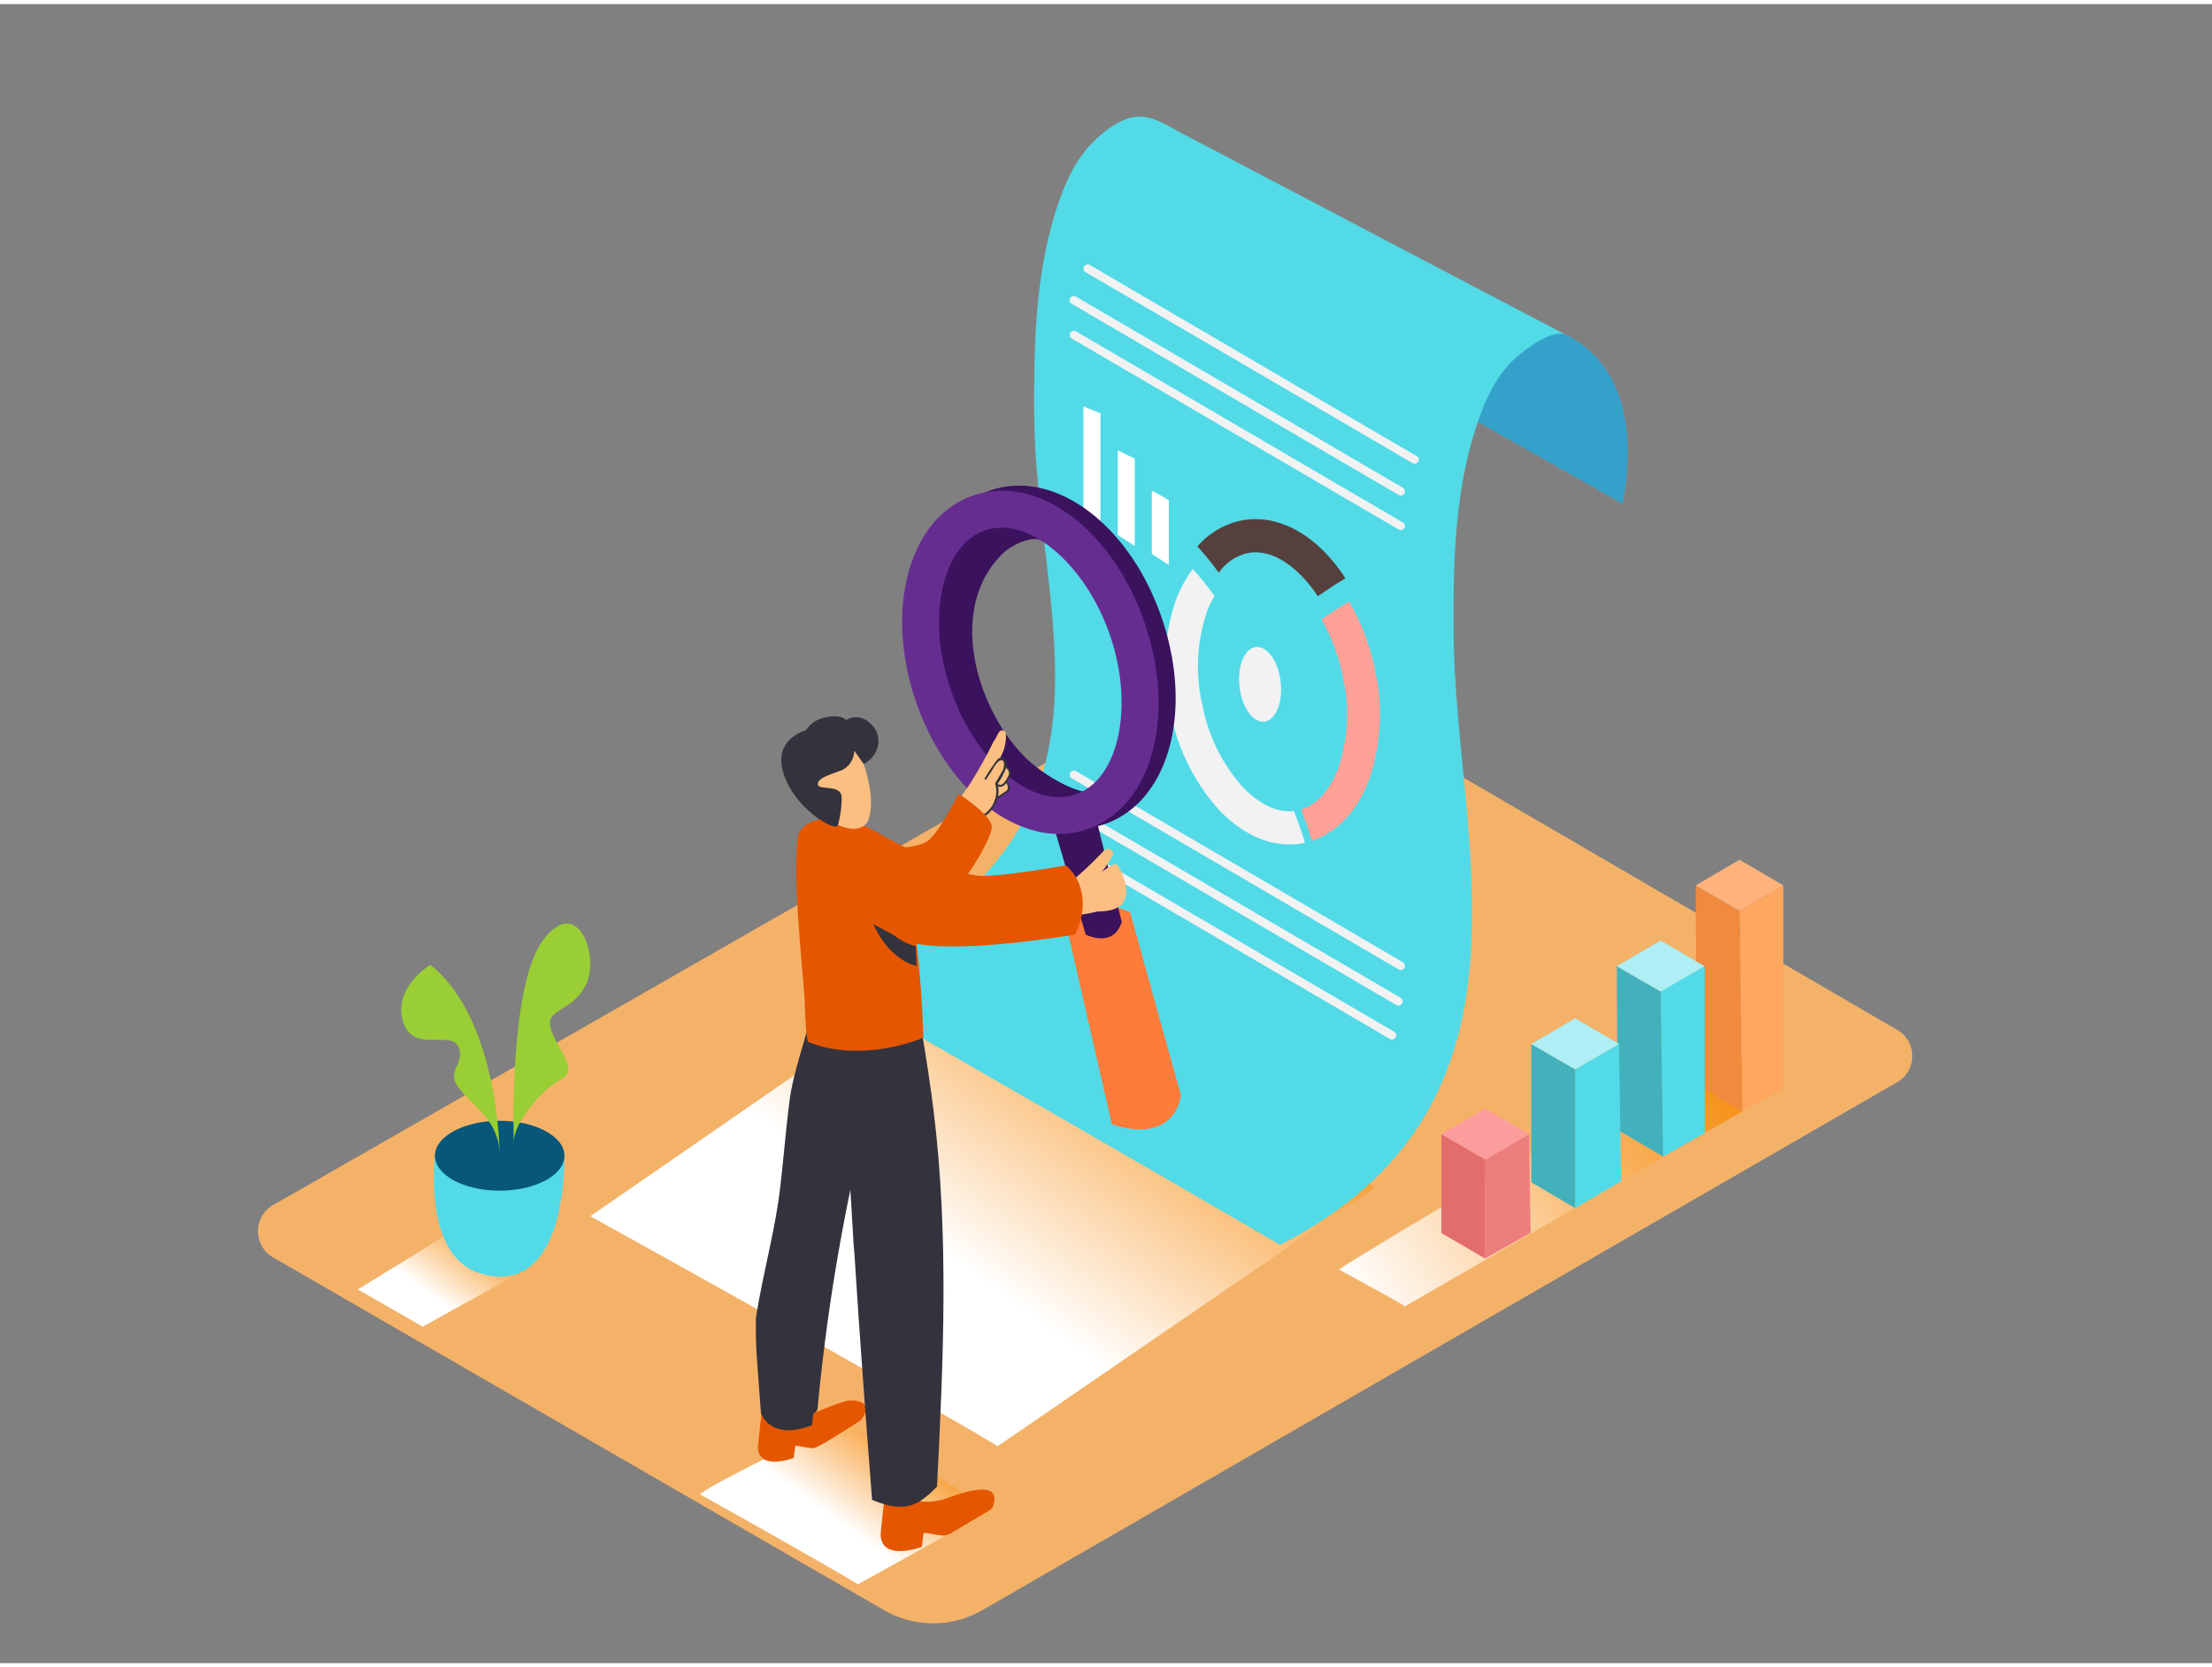 <svg xmlns="http://www.w3.org/2000/svg" xmlns:xlink="http://www.w3.org/1999/xlink" viewBox="0 0 400 300" width="406" height="306" class="illustration styles_illustrationTablet__1DWOa"><rect x="0" y="0" width="400" height="300" fill="#808080" stroke="none"/><defs><linearGradient id="linear-gradient" x1="309.64" y1="195.74" x2="244.95" y2="235.01" gradientUnits="userSpaceOnUse"><stop offset="0" stop-color="#f7931e"></stop><stop offset="1" stop-color="#fff"></stop></linearGradient><linearGradient id="linear-gradient-2" x1="163.19" y1="256.84" x2="150.73" y2="273.93" xlink:href="#linear-gradient"></linearGradient><linearGradient id="linear-gradient-3" x1="208.74" y1="173.94" x2="170.87" y2="225.93" xlink:href="#linear-gradient"></linearGradient><linearGradient id="linear-gradient-4" x1="87.75" y1="220.07" x2="77.93" y2="233.55" xlink:href="#linear-gradient"></linearGradient></defs><title>101-110</title><g style="isolation: isolate;"><g id="Layer_2" data-name="Layer 2"><path d="M343.07,185.49l-115.5-67.17a5.46,5.46,0,0,0-5.46,0L49.39,217.17a5.46,5.46,0,0,0,0,9.47l110.45,63.77a17.83,17.83,0,0,0,17.83,0l165.4-95.46A5.46,5.46,0,0,0,343.07,185.49Z" fill="#f4b269"></path><path d="M309.83,188.05c-5.08,3.36-62.69,37.32-67.71,40.76,8.54,4.71,11,6,11.92,6.69l68.43-39.56Z" fill="url(#linear-gradient)" style="mix-blend-mode: multiply;"></path><path d="M152,255.76c-5.08,3.36-20.46,10.24-25.48,13.68,8.54,4.71,27.69,15.62,28.64,16.3l24.26-13.47Z" fill="url(#linear-gradient-2)" style="mix-blend-mode: multiply;"></path><path d="M182.5,167.12c-15.3,10.13-60.63,41.69-75.76,52.07,25.74,14.21,70.8,39.55,73.64,41.6L248.63,214Z" fill="url(#linear-gradient-3)" style="mix-blend-mode: multiply;"></path><polygon points="314.56 163.96 322.48 159.38 322.48 195.94 315.08 200.21 314.56 163.96" fill="#ffa75f"></polygon><polygon points="314.56 163.96 306.63 159.38 306.81 195.45 315.08 200.21 314.56 163.96" fill="#ef8a3f"></polygon><polygon points="306.63 159.38 314.56 154.73 322.48 159.38 314.56 163.96 306.63 159.38" fill="#ffb37b"></polygon><polygon points="300.3 178.56 308.23 173.98 308.23 204.14 300.73 208.38 300.3 178.56" fill="#52dae7"></polygon><polygon points="300.3 178.56 292.37 173.98 292.52 203.56 300.73 208.38 300.3 178.56" fill="#52dae7"></polygon><polygon points="292.37 173.98 300.3 169.34 308.23 173.98 300.3 178.56 292.37 173.98" fill="#52dae7"></polygon><polygon points="300.3 178.56 308.23 173.98 308.23 204.14 300.73 208.38 300.3 178.56" fill="#52dae7"></polygon><polygon points="300.3 178.56 292.37 173.98 292.52 203.56 300.73 208.38 300.3 178.56" opacity="0.19"></polygon><polygon points="292.37 173.98 300.3 169.34 308.23 173.98 300.3 178.56 292.37 173.98" fill="#fff" opacity="0.53"></polygon><polygon points="284.84 192.63 292.77 188.05 293.15 212.85 284.84 217.72 284.84 192.63" fill="#52dae7"></polygon><polygon points="284.84 192.63 276.91 188.05 276.91 213.05 284.84 217.72 284.84 192.63" fill="#52dae7"></polygon><polygon points="284.84 192.63 276.91 188.05 276.91 213.05 284.84 217.72 284.84 192.63" opacity="0.19"></polygon><polygon points="276.91 188.05 284.84 183.41 292.77 188.05 284.84 192.63 276.91 188.05" fill="#52dae7"></polygon><polygon points="276.91 188.05 284.84 183.41 292.77 188.05 284.84 192.63 276.91 188.05" fill="#fff" opacity="0.53"></polygon><polygon points="268.58 208.93 276.5 204.35 276.78 222.21 268.58 226.85 268.58 208.93" fill="#ed7e7e"></polygon><polygon points="268.58 208.93 260.65 204.35 260.65 222.23 268.58 226.85 268.58 208.93" fill="#e26d6d"></polygon><polygon points="260.65 204.35 268.58 199.71 276.5 204.35 268.58 208.93 260.65 204.35" fill="#fc9d9d"></polygon><path d="M281.63,59.26s16.72,4.22,11.8,31.09L256.78,69.6S271.61,56.69,281.63,59.26Z" fill="#52dae7"></path><path d="M281.63,59.26s16.72,4.22,11.8,31.09L256.78,69.6S271.61,56.69,281.63,59.26Z" fill="#06489e" opacity="0.39"></path><path d="M231.47,224.36c-28.78-16.79-54-31.2-82.21-47.46,2.13-1,3.42-2.16,5.34-3.08,52.27-25.07,32.6-62,32.41-99.88-.06-12.1.19-24.76,3.9-36.5,1.36-4.28,3.18-8.82,6.51-12.24,1.87-1.92,4.56-4.16,7.45-4.74,3.22-.64,6.28,1.56,8.85,2.91l9,4.72,23.72,12.45,19.24,10.1,3.4,1.78,14.19,7.45c-2.7-1.42-8.56,3.38-10,4.87-3.33,3.42-5.15,8-6.51,12.24-3.72,11.74-4,24.39-3.9,36.5C263,150.88,281.09,199,231.47,224.36Z" fill="#52dae7"></path><path d="M211.36,89.7v11.73l-3.08-2V88C209.33,88.52,210.36,89.08,211.36,89.7Z" fill="#fff"></path><path d="M205.2,82.2V98l-3.08-2V80.69Z" fill="#fff"></path><path d="M199,74V94.79l-3.08-2V72.74C197,73.19,198,73.62,199,74Z" fill="#fff"></path><path d="M235.3,103.34c-2.68-2.75-5.56-4.2-8.27-4.2a7.31,7.31,0,0,0-1.52.16,8.73,8.73,0,0,0-5.12,3.53,50.41,50.41,0,0,0-3.86-4.75,14.21,14.21,0,0,1,7.74-4.65c5.21-1.1,10.65.93,15.32,5.72a30.07,30.07,0,0,1,3.71,4.69c-1.71,1-3.38,2.14-5,3.24A24.16,24.16,0,0,0,235.3,103.34Z" fill="#56403d"></path><path d="M235.28,145.62c2.87-.86,5.24-3.5,6.73-7.51a30.65,30.65,0,0,0,.76-16.72,34.24,34.24,0,0,0-3.83-10.14c1.67-1.1,3.34-2.21,5-3.24a40.18,40.18,0,0,1,4.65,12.14,36.69,36.69,0,0,1-1,20.05c-2.14,5.75-5.8,9.63-10.4,11.09C236.63,149.38,236,147.48,235.28,145.62Z" fill="#ffa197"></path><path d="M212.58,107.94a22.3,22.3,0,0,1,3.12-5.78,50.31,50.31,0,0,1,3.92,4.89,17.74,17.74,0,0,0-1.42,3,30.65,30.65,0,0,0-.76,16.72,30.65,30.65,0,0,0,7.47,15c2.95,3,6.15,4.48,9.08,4.15.75,1.88,1.39,3.81,2,5.75h0a13.47,13.47,0,0,1-2.79.29c-4.32,0-8.69-2.07-12.53-6a36.69,36.69,0,0,1-9-17.92A36.69,36.69,0,0,1,212.58,107.94Z" fill="#f2f2f2"></path><ellipse cx="227.87" cy="122.99" rx="3.75" ry="6.79" transform="translate(-12.21 25.97) rotate(-6.35)" fill="#f2f2f2"></ellipse><path d="M253.68,87.46,194.57,52.9a.75.75,0,0,0-.76,1.3l59.11,34.56a.75.75,0,0,0,.76-1.3Z" fill="#f2f2f2"></path><path d="M256.18,81.74,197.07,47.18a.75.75,0,0,0-.76,1.3L255.43,83a.75.75,0,0,0,.76-1.3Z" fill="#f2f2f2"></path><path d="M253.68,93.74,194.57,59.18a.75.75,0,0,0-.76,1.3L252.92,95a.75.75,0,0,0,.76-1.3Z" fill="#f2f2f2"></path><path d="M253.68,173.26,194.57,138.7a.75.75,0,0,0-.76,1.3l59.11,34.56a.75.75,0,0,0,.76-1.3Z" fill="#f2f2f2"></path><path d="M253.26,179.68l-59.11-34.56a.75.75,0,0,0-.76,1.3L252.5,181a.75.75,0,0,0,.76-1.3Z" fill="#f2f2f2"></path><path d="M252.12,185.84,193,151.28a.75.75,0,0,0-.76,1.3l59.11,34.56a.75.75,0,0,0,.76-1.3Z" fill="#f2f2f2"></path><path d="M204.35,164.22l9.18,33.1s-.78,9-12.47,5.24l-8-34.92S194.89,159.89,204.35,164.22Z" fill="#ff7b39"></path><path d="M190.54,148.65l5.79,19.62s5,2.55,6.52-2.3l-4.74-19.13Z" fill="#3b125e"></path><path d="M181.52,144.09c-5.56-4.36-10.1-11.07-12.78-18.89s-3.21-15.9-1.49-22.75c1.85-7.37,6.06-12.52,11.84-14.5h0c11.6-4,25.23,6.16,31,23.08s1.25,33.28-10.36,37.26a16.37,16.37,0,0,1-9.24.36A23.73,23.73,0,0,1,181.52,144.09Zm-.26-49.84c-3.58,1.23-6.26,4.71-7.54,9.82-1.41,5.62-.94,12.36,1.33,19s6,12.23,10.58,15.8c4.14,3.25,8.39,4.36,12,3.13,7.8-2.67,10.64-15.86,6.21-28.79-3.44-10-10.44-17.52-17-19.11A9.78,9.78,0,0,0,181.26,94.25Z" fill="#3b125e"></path><path d="M188.45,97.13c-1.73-1.27-5.65.82-6.89,2-10.29,9.63-5.34,27.65,3.57,36.83,3.34,3.44,11.21,8.15,14.11,6.18,0,0-12.87,8.7-22.06-.91S165.75,113,165.75,113l.57-9.81,3.37-6.56L173.11,93l8.44-.93Z" fill="#3b125e"></path><path d="M178.4,145c-5.56-4.36-10.1-11.07-12.78-18.89s-3.21-15.9-1.49-22.75C166,96,170.19,90.84,176,88.86h0c11.6-4,25.23,6.16,31,23.08s1.25,33.28-10.36,37.26a16.37,16.37,0,0,1-9.24.36A23.73,23.73,0,0,1,178.4,145Zm-.26-49.84c-3.58,1.23-6.26,4.71-7.54,9.82-1.41,5.62-.94,12.36,1.33,19s6,12.23,10.58,15.8c4.14,3.25,8.39,4.36,12,3.13,7.8-2.67,10.64-15.86,6.21-28.79-3.44-10-10.44-17.52-17-19.11A9.78,9.78,0,0,0,178.14,95.16Z" fill="#662d91"></path><path d="M173,147.26a10.18,10.18,0,0,1,.69-1.36.15.15,0,0,0,0,.07.18.18,0,0,0,.33.06l.5-.76a.88.88,0,0,0,0,.3.76.76,0,0,0,.84.6.75.75,0,0,0,.67-.95l.23-.27a.75.75,0,0,0,0,.23.66.66,0,0,0,1.09.27c.09-.07.17-.16.25-.24a.55.55,0,0,0,.44,0,17.07,17.07,0,0,0,1.91-.78.29.29,0,0,1-.1-.47,19.06,19.06,0,0,1,2.32-1.6l.1,0,0-.08a2.6,2.6,0,0,0-.12-1.87,2,2,0,0,0,.42-1.73.31.31,0,0,1-.17-.07,1.41,1.41,0,0,1-.29-.35,2,2,0,0,1-.32-.6.27.27,0,0,1,.1-.3c-.3-.4-.65-.78-1-1.13a7.62,7.62,0,0,0,1-4.28.66.66,0,0,0-1.22-.31,13.8,13.8,0,0,0-.8,1.47.55.55,0,0,0-.19.21,80.85,80.85,0,0,1-4.27,7.67c-.26.42-3.5,4.88-3.13,5C172.41,146.13,169.75,152.25,173,147.26Zm1.92-1.89s0,0,0,0a.17.17,0,0,0,.26,0l0,0a.67.67,0,0,0,.56.11.43.43,0,0,1-.85-.06Z" fill="#fcbf81"></path><path d="M173.37,145.84a7.08,7.08,0,0,0,1.75-2,1.37,1.37,0,0,1,1.89-.53,8,8,0,0,0,.08-1.08c0-1.84,2.9-1.87,2.87,0a7,7,0,0,1-1.11,4.1,11.74,11.74,0,0,1-3.12,2.76,1.47,1.47,0,0,1-2.18-1.11l-.13-.1A1.44,1.44,0,0,1,173.37,145.84Z" fill="#fcbf81"></path><path d="M178,146.93a5.81,5.81,0,0,0,2.43-3.4.16.16,0,0,0,.23.05l1.14-.77a2.68,2.68,0,0,0,.64-.53c.41-.53,0-1.14-.17-1.69a.18.18,0,0,0-.07-.08l.16-.27a2.45,2.45,0,0,0,.43-1.42c-.08-.5-.55-.83-.77-1.25a1.11,1.11,0,0,0-.67-1.22c-.61-.28-.95.19-1.28.63q-1.06,1.44-2,3c-.12.2.19.37.31.17.34-.55.69-1.09,1.05-1.62a6.75,6.75,0,0,1,1.15-1.61c1.28-.74,1,1,.82,1.48-.12.27-.28.52-.42.77l-1,1.7a.17.17,0,0,0,0,0,.16.16,0,0,0,0,.14,5,5,0,0,1-2.2,5.59C177.59,146.75,177.77,147.06,178,146.93Zm2.6-5.83a.16.16,0,0,0-.19,0l0-.12a13.62,13.62,0,0,0,1.56-2.92c.09.11.18.22.27.35a1.09,1.09,0,0,1,.07,1.2C182,140.18,181.34,141.55,180.56,141.1Zm-.12,2.18a5,5,0,0,0,0-1.84c.61.3,1.13-.1,1.52-.6a4,4,0,0,1,.25.71.74.74,0,0,1-.38.79C181.38,142.68,180.91,143,180.45,143.28Z" fill="#34323d"></path><path d="M157.49,152.71s8.36.4,10.54-1.6,5.31-8.31,5.31-8.31,5.76,3.7,6,5.84-6,12.43-8.82,13.13" fill="#e55600"></path><path d="M144.81,255.79s7.07-3.14,8.77-3.27,4.54.46,2.06,3.58c0,0-7.43,4.86-8.41,5s-3.36-.59-3.42-.34-.28,2.13-.28,2.13-6.21,2.37-6.49-1.79c0-.54.9-8.25.9-8.25" fill="#e55600"></path><path d="M136.7,237.58c1.23-8,3.48-15.73,4.41-23.81.59-5.09,1-10.2,1.64-15.28s2.52-10,3.74-15a.55.55,0,0,0-.25-.62c.06-.18.11-.35.17-.53.63-.6,1.27-1.17,1.89-1.71l8.69,5.85s-.05,5.32-.32,13c-1,4.49-1.78,8.5-2.92,12.76a1.12,1.12,0,0,1,.27,1,360.85,360.85,0,0,0-6.17,40.64,1.18,1.18,0,0,1-.78,1l-.24,2.1c-7.56,2.92-9.22-2.16-9.22-2.16s-.34-4.33-.77-10.34C136.69,242.2,136.65,239.88,136.7,237.58Z" fill="#34323d"></path><path d="M200.66,156.08c-.45.27-.93.57-1.49.95a20.07,20.07,0,0,0,2-3c.56-.94-.83-1.7-1.51-1a59,59,0,0,1-6.21,5.84,1,1,0,0,0-.25.29l-1.36,0c-.4,0-.79,0-1.16,0l-.32,0a.83.83,0,0,0-.76.23,2.63,2.63,0,0,0-.51.24.85.85,0,0,0-.14.12c-.44.05-.89.08-1.33.14a1,1,0,0,0-.73,1.39l-.19-.11c-1-.62-1.8,1-.8,1.65a13.41,13.41,0,0,0,7,2,.8.8,0,0,0,.79.1l.42-.16a20.33,20.33,0,0,0,6.16-1.28,5.57,5.57,0,0,1,1.64-.37h0C201.56,160.71,201.09,158.4,200.66,156.08Z" fill="#fcbf81"></path><path d="M160.27,267.41l4.2,1.5a2.31,2.31,0,0,0,1.7,1.55.93.93,0,0,0,.59.33,11,11,0,0,0,5-.81c2-.63,9.86-3.63,7.68,2-1.43,1-3,1.87-4.5,2.77-.82.5-1.65,1-2.5,1.47a5,5,0,0,1-1.47.68c-1.13.17-3.87-.68-3.94-.39s-.32,2.45-.32,2.45-7.15,2.73-7.46-2.06C159.2,276.28,160.27,267.41,160.27,267.41Z" fill="#e55600"></path><path d="M154.37,224.45c-.88-14.12-1.36-28.33-4.34-42.21-.13-3.61-2.47-1.3-2.31-2.73,1.27-11.62,18.19,2.21,18.19,2.21.69.56.77,4.12.91,4.93q1.15,6.69,2,13.43c2.8,22.68,1.77,45.25.62,68-3.59,3.67-5.95,4.77-11.74,2.4-1.16-14.89-2.26-29.79-3.21-44.69Z" fill="#34323d"></path><path d="M163.41,154.25c-.16-.74-2.06-1.23-2.62-1.53-1.31-.71-.54-2-1.83-2.72a44.06,44.06,0,0,0-5.81-2.83h-.05c-3.21,0-8.59-.18-8.92,4.11-.5,6.61.08,13.18.59,19.76.21,2.64.44,5.26.67,7.84.08.94.21,8.57.77,8.8,6.37,2.64,14.52,1.71,20.76-.76A211.93,211.93,0,0,0,163.41,154.25Z" fill="#e55600"></path><path d="M157.69,160.92a10.77,10.77,0,0,0,7.91,9.46c0,.44.13,3.12.18,3.56-5.09-1.22-8.84-7.61-9.37-13C156.34,160.1,157.61,160.11,157.69,160.92Z" fill="#34323d"></path><path d="M154.59,133.81c.42.11,4,8.3,2.58,13.27s-9.84-.14-12-3.93S146.59,131.74,154.59,133.81Z" fill="#fcbf81"></path><path d="M154.47,135a3.93,3.93,0,0,1-2.36,3.58c-2.37.87-4.33,1.46-4.2,2.56s4.28-.15,4.29,2.35a18.66,18.66,0,0,1-.68,5c-.26,1.23-7.36-2.53-9.69-8.95s3.52-8.11,3.8-8.16.81-1.79,3.68-2.41,3.68.49,3.68.49a3.48,3.48,0,0,1,4.19.45c2.65,2.1,2,5.94-1,7.5Z" fill="#34323d"></path><path d="M157.68,149.28s14.61,8.37,19.87,8.38c3.8,0,11.32-1.23,15.19-1.92,3.62,3.07,3.86,8.44,1.61,12.54-6.38,1-25.27,3.76-31.2.82-7.18-3.56-15.06-8.32-15.06-8.32S141,153.79,157.68,149.28Z" fill="#e55600"></path><path d="M199.17,157s2.19-1.8,2.75-1.43,1.9,3.42,1.72,5.23-1.11,3.34-5.6,3.29" fill="#fcbf81"></path><path d="M83,221c-6,4-12.19,7.64-18.3,11.43,5.79,3.28,11.27,6.43,11.71,6.75l19.13-10.62Z" fill="url(#linear-gradient-4)" style="mix-blend-mode: multiply;"></path><path d="M78.65,208.25S76.44,226,86.49,229.4s15.42-5.49,15.58-21.15" fill="#52dae7"></path><ellipse cx="90.36" cy="208.25" rx="11.71" ry="6.32" fill="#06577a"></ellipse><path d="M90.36,208.25s0-24.55-12.54-34.53c0,0-6.69,4-5,10.11s8.88,1.57,10.12,4.78-2.47,4.15.06,7.42S90.36,201.93,90.36,208.25Z" fill="#99ce34"></path><path d="M92.9,206.17s-1-28.46,5.3-36.91,10.47,3.15,7.62,8.33-7.81,3.88-6,8.33,4.87,6.78,1.38,8.69S92.64,202.56,92.9,206.17Z" fill="#99ce34"></path></g></g></svg>